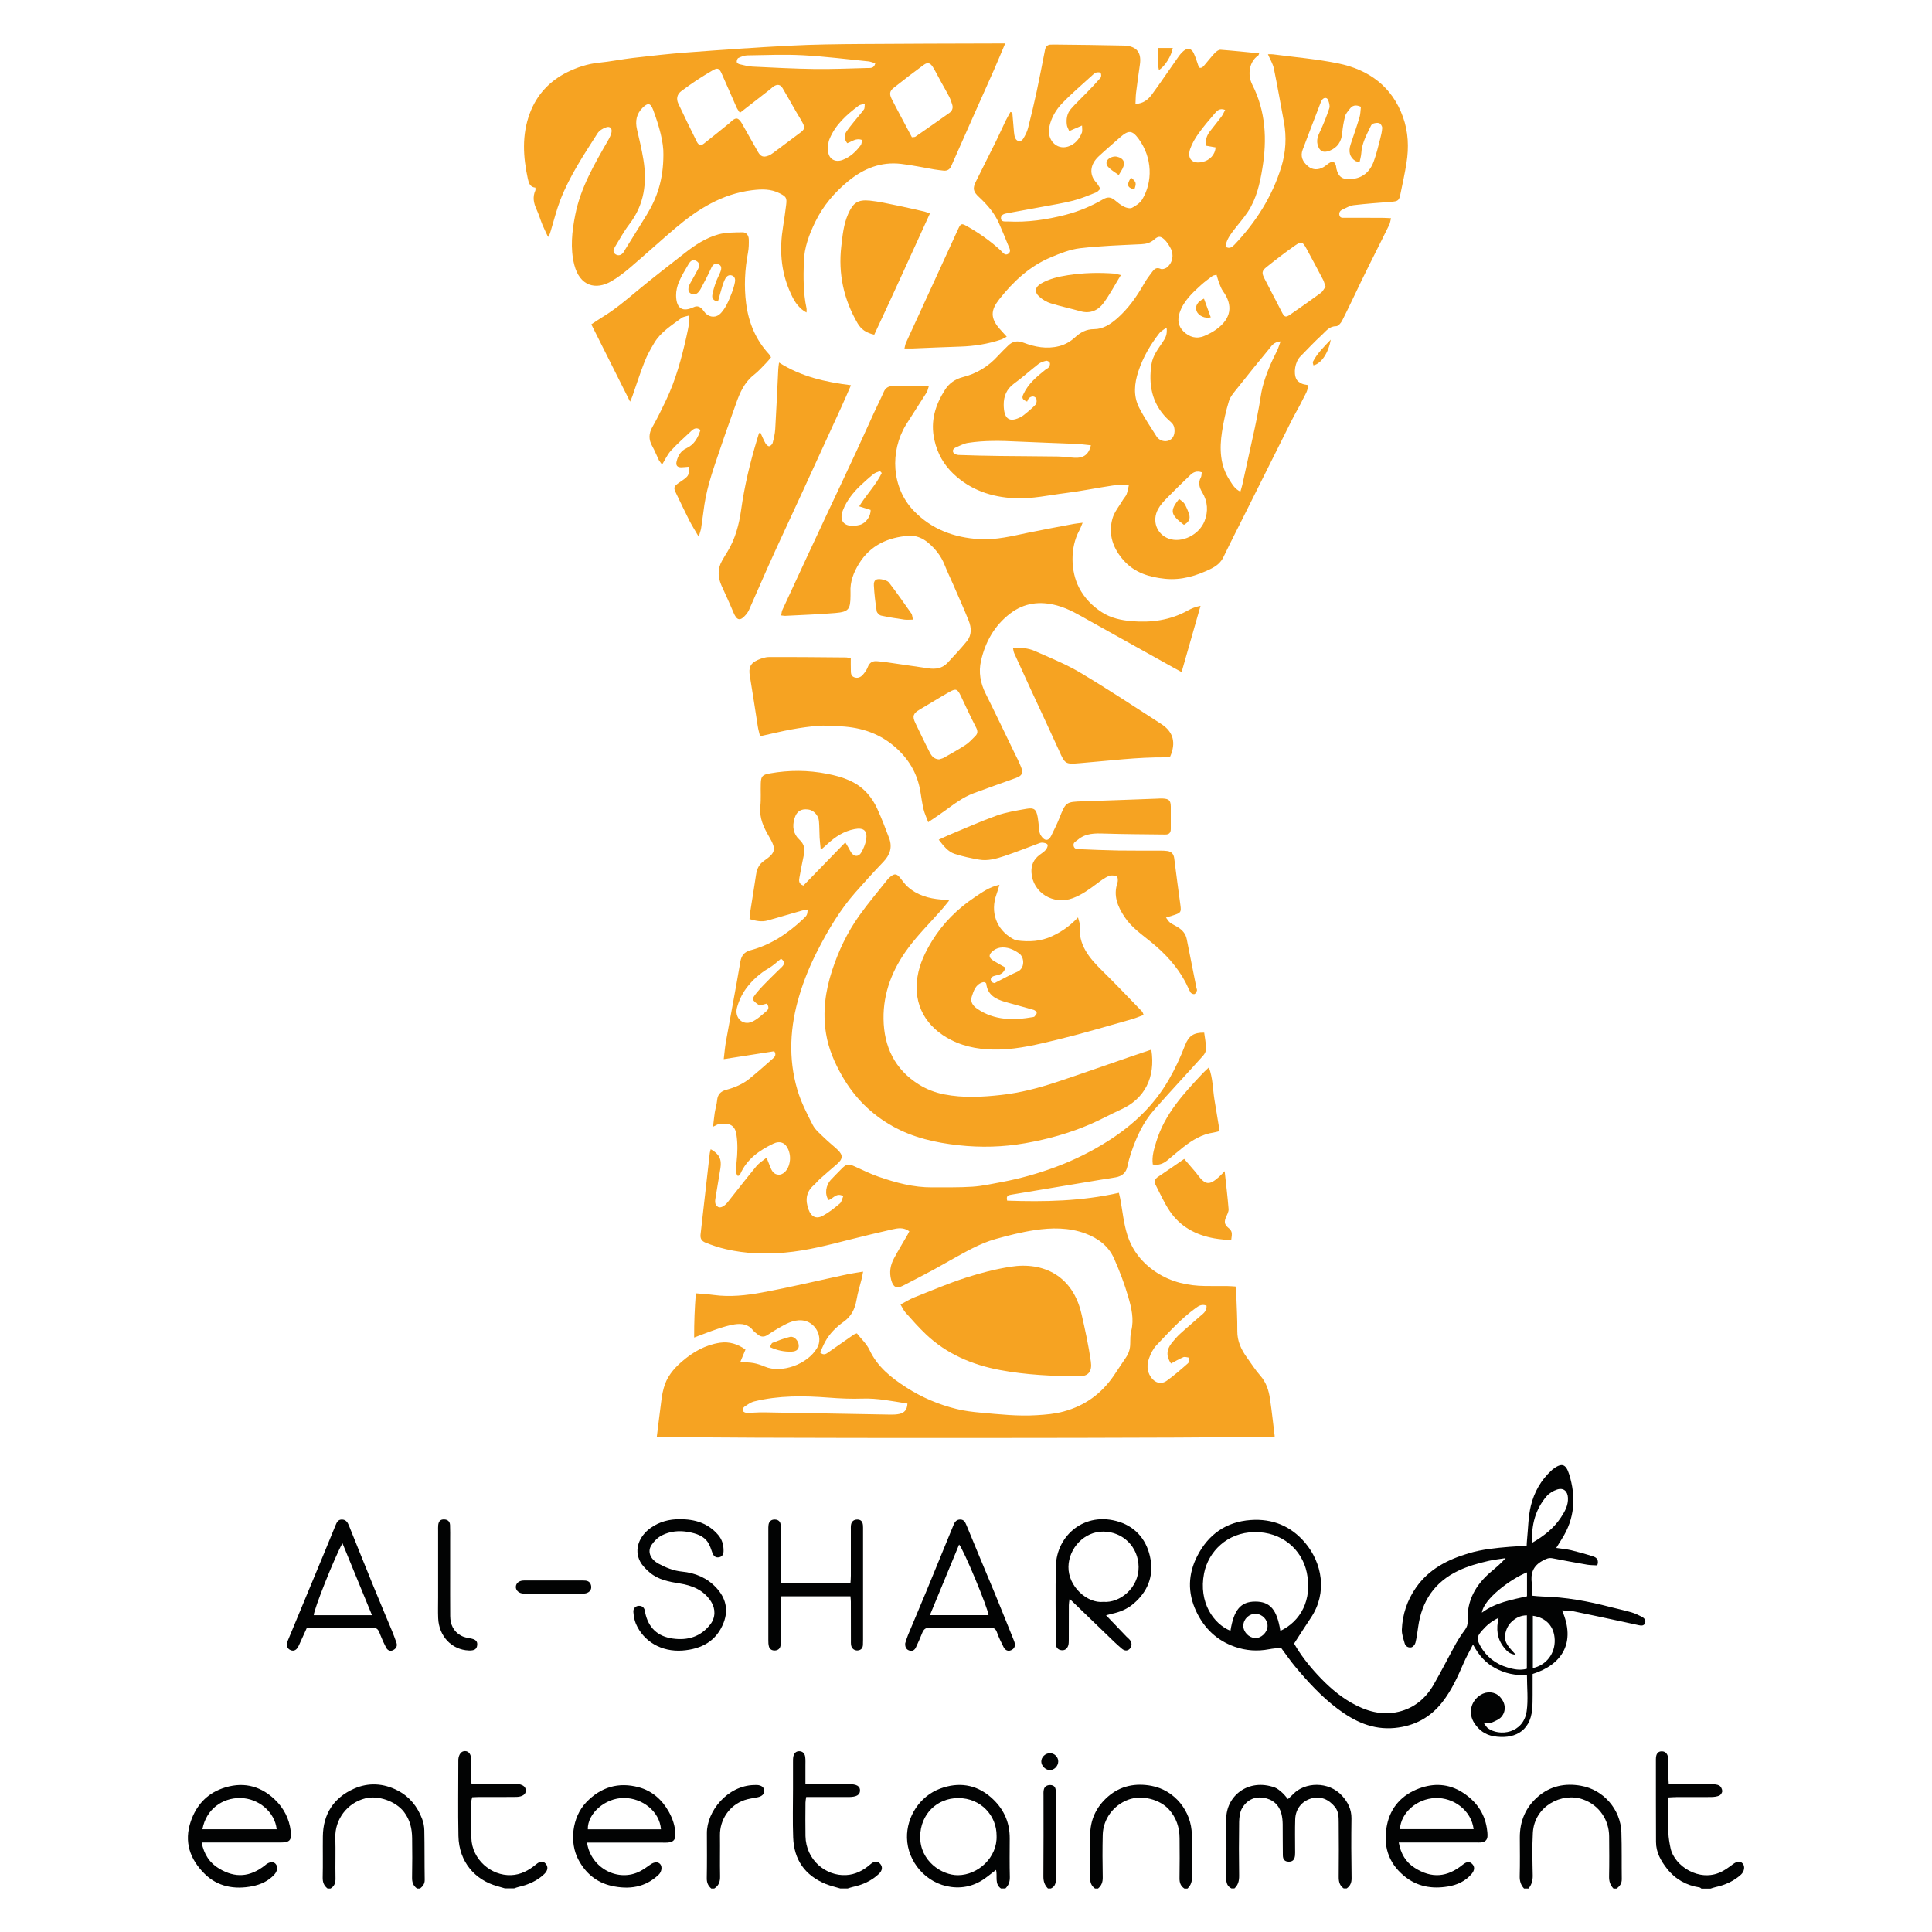 <?xml version="1.0" encoding="utf-8"?>
<!-- Generator: Adobe Illustrator 26.0.1, SVG Export Plug-In . SVG Version: 6.00 Build 0)  -->
<svg version="1.1" id="Layer_1" xmlns="http://www.w3.org/2000/svg" xmlns:xlink="http://www.w3.org/1999/xlink" x="0px" y="0px"
	 viewBox="0 0 350 350" style="enable-background:new 0 0 350 350;" xml:space="preserve">
<style type="text/css">
	.st0{fill:#F6A322;}
	.st1{fill:#020303;}
</style>
<g>
	<g>
		<path class="st0" d="M254.17,21.21c-1.97-5.52-6.17-8.58-11.71-9.72c-3.9-0.8-7.9-1.13-11.86-1.65c-0.3-0.04-0.61-0.01-0.9-0.01
			c0.4,0.93,0.89,1.71,1.07,2.56c0.66,3.21,1.22,6.44,1.82,9.66c0.51,2.77,0.35,5.54-0.47,8.2c-1.65,5.36-4.6,9.98-8.45,14.04
			c-0.42,0.44-0.9,0.87-1.65,0.41c0.11-1.05,0.65-1.88,1.23-2.67c0.9-1.22,1.94-2.35,2.78-3.61c1.59-2.39,2.21-5.16,2.66-7.92
			c0.86-5.21,0.63-10.33-1.83-15.17c-0.91-1.79-0.56-4.18,1.08-5.28c0.08-0.06,0.1-0.22,0.17-0.39c-2.39-0.23-4.69-0.48-7-0.65
			c-0.33-0.02-0.76,0.3-1.03,0.58c-0.65,0.69-1.23,1.45-1.85,2.17c-0.28,0.33-0.56,0.68-1.03,0.46c-0.31-0.88-0.56-1.74-0.93-2.55
			c-0.4-0.88-1.07-1.07-1.82-0.47c-0.51,0.4-0.89,0.97-1.27,1.51c-1.51,2.13-2.96,4.31-4.51,6.41c-0.67,0.91-1.55,1.65-2.97,1.7
			c0.04-0.72,0.03-1.38,0.11-2.02c0.21-1.7,0.44-3.4,0.69-5.09c0.29-1.95-0.33-3.4-2.98-3.46c-4.14-0.1-8.28-0.13-12.41-0.18
			c-0.24,0-0.48,0.01-0.71,0.01c-0.63-0.01-0.96,0.34-1.08,0.92c-0.5,2.51-0.97,5.03-1.51,7.54c-0.48,2.23-1,4.44-1.57,6.65
			c-0.17,0.68-0.51,1.34-0.88,1.94c-0.39,0.64-1.14,0.56-1.44-0.12c-0.15-0.34-0.19-0.73-0.23-1.11c-0.11-1.17-0.2-2.34-0.3-3.51
			c-0.11-0.04-0.23-0.07-0.34-0.11c-0.29,0.53-0.6,1.05-0.87,1.6c-0.6,1.24-1.15,2.5-1.76,3.73c-1.2,2.43-2.43,4.84-3.62,7.26
			c-0.64,1.3-0.5,1.85,0.59,2.86c1.47,1.37,2.78,2.87,3.59,4.73c0.57,1.3,1.12,2.62,1.65,3.94c0.2,0.51,0.63,1.14,0.04,1.56
			c-0.63,0.45-1.03-0.26-1.42-0.62c-1.86-1.71-3.92-3.15-6.12-4.39c-0.91-0.52-1.09-0.46-1.51,0.45c-1.16,2.5-2.29,5.01-3.44,7.51
			c-2.02,4.4-4.05,8.8-6.06,13.2c-0.13,0.28-0.16,0.59-0.27,1.02c0.57,0,0.99,0.01,1.41,0c2.9-0.11,5.8-0.26,8.7-0.34
			c2.53-0.08,5-0.47,7.41-1.28c0.29-0.1,0.55-0.27,1.01-0.51c-0.42-0.46-0.72-0.8-1.02-1.13c-2.12-2.26-1.85-3.73-0.31-5.69
			c2.53-3.2,5.49-5.97,9.32-7.57c1.7-0.71,3.48-1.43,5.28-1.64c3.68-0.43,7.39-0.55,11.09-0.73c0.9-0.04,1.66-0.24,2.34-0.84
			c0.73-0.64,1.13-0.68,1.84-0.03c0.47,0.43,0.83,1.02,1.14,1.59c0.65,1.18,0.38,2.65-0.66,3.48c-0.29,0.23-0.86,0.41-1.14,0.27
			c-0.71-0.33-1.12,0-1.47,0.46c-0.55,0.71-1.09,1.44-1.53,2.22c-1.35,2.37-2.9,4.58-4.97,6.37c-1.17,1.01-2.51,1.87-4.07,1.87
			c-1.48,0-2.5,0.6-3.52,1.53c-0.81,0.73-1.74,1.27-2.84,1.55c-2.23,0.57-4.37,0.16-6.42-0.62c-1.15-0.44-2.02-0.27-2.84,0.55
			c-0.61,0.61-1.23,1.19-1.81,1.83c-1.74,1.92-3.86,3.22-6.37,3.85c-1.37,0.35-2.47,1.12-3.19,2.24c-1.79,2.79-2.73,5.74-1.95,9.18
			c0.55,2.45,1.71,4.45,3.44,6.1c3.1,2.94,6.91,4.23,11.14,4.42c3.12,0.14,6.15-0.56,9.21-0.94c2.87-0.36,5.71-0.95,8.57-1.37
			c0.86-0.13,1.76-0.02,2.86-0.02c-0.17,0.68-0.24,1.18-0.42,1.64c-0.14,0.35-0.44,0.62-0.63,0.95c-0.67,1.14-1.59,2.22-1.93,3.46
			c-0.8,2.89,0.15,5.46,2.12,7.63c1.96,2.16,4.58,2.95,7.39,3.24c2.99,0.31,5.74-0.53,8.38-1.83c0.94-0.47,1.74-1.09,2.23-2.11
			c1.34-2.78,2.75-5.53,4.13-8.29c2.74-5.47,5.47-10.95,8.21-16.42c0.66-1.31,1.42-2.57,2.06-3.89c0.38-0.78,0.93-1.54,0.92-2.54
			c-0.45-0.1-0.85-0.12-1.17-0.29c-0.35-0.18-0.75-0.43-0.92-0.75c-0.61-1.15-0.23-3.21,0.68-4.13c1.3-1.32,2.56-2.68,3.92-3.92
			c0.73-0.67,1.34-1.59,2.58-1.58c0.37,0,0.87-0.57,1.08-0.99c1.2-2.37,2.33-4.79,3.48-7.18c0.52-1.07,1.04-2.13,1.57-3.19
			c1.17-2.33,2.34-4.66,3.49-7c0.16-0.32,0.19-0.71,0.33-1.21c-0.62-0.03-1.13-0.07-1.63-0.07c-2.24-0.01-4.47,0-6.71-0.01
			c-0.42,0-0.91,0.09-1.02-0.5c-0.1-0.5,0.18-0.82,0.61-1.01c0.64-0.28,1.28-0.69,1.96-0.77c2.26-0.27,4.54-0.43,6.81-0.61
			c1.26-0.1,1.45-0.22,1.69-1.46c0.38-1.86,0.8-3.72,1.09-5.6C255.25,26.7,255.13,23.89,254.17,21.21z M190.09,23.01
			c0.34-1.68,1.21-3.14,2.35-4.32c1.77-1.83,3.72-3.48,5.6-5.2c0.17-0.16,0.38-0.32,0.6-0.36c0.25-0.05,0.71-0.04,0.76,0.08
			c0.11,0.24,0.14,0.69-0.02,0.87c-0.8,0.93-1.65,1.82-2.51,2.7c-0.95,0.99-1.96,1.92-2.86,2.95c-0.72,0.82-0.89,1.88-0.73,2.95
			c0.05,0.34,0.26,0.66,0.42,1.06c0.8-0.34,1.47-0.63,2.32-1c0,0.57,0.1,0.96-0.02,1.27c-0.46,1.21-1.31,2.16-2.52,2.54
			C191.39,27.21,189.62,25.32,190.09,23.01z M206.92,36.13c-0.39,0.65-1.15,1.15-1.84,1.51c-0.36,0.18-1.02,0.02-1.44-0.19
			c-0.63-0.31-1.19-0.78-1.74-1.23c-0.67-0.54-1.28-0.58-2.06-0.12c-2.14,1.25-4.42,2.2-6.82,2.82c-3.42,0.88-6.9,1.39-10.44,1.2
			c-0.47-0.03-1.22,0.16-1.25-0.58c-0.02-0.68,0.65-0.83,1.23-0.93c2.06-0.37,4.11-0.74,6.16-1.13c1.91-0.36,3.84-0.66,5.72-1.14
			c1.42-0.36,2.78-0.95,4.15-1.49c0.28-0.11,0.48-0.42,0.75-0.66c-0.27-0.42-0.46-0.82-0.74-1.12c-1.31-1.41-1.18-3.26,0.47-4.78
			c1.25-1.16,2.55-2.26,3.82-3.39c1.51-1.34,2.2-1.36,3.37,0.23C208.8,28.59,208.84,32.97,206.92,36.13z M183.69,69.5
			c1.54-1.11,2.94-2.4,4.44-3.56c0.39-0.3,0.91-0.47,1.39-0.58c0.2-0.05,0.58,0.17,0.66,0.36c0.09,0.21-0.01,0.57-0.15,0.78
			c-0.15,0.22-0.45,0.32-0.67,0.5c-1.56,1.25-3.09,2.52-3.96,4.4c-0.27,0.58-0.33,0.98,0.68,1.35c0.07-0.13,0.14-0.45,0.34-0.63
			c0.39-0.36,0.96-0.42,1.26,0.01c0.18,0.26,0.14,0.92-0.07,1.16c-0.61,0.71-2.32,2.06-2.45,2.13c-2.38,1.34-3.31,0.42-3.33-2.1
			C181.82,71.8,182.35,70.47,183.69,69.5z M194.68,82.93c-0.99-0.05-1.99-0.21-2.98-0.23c-3.51-0.05-7.02-0.06-10.53-0.1
			c-2.52-0.03-5.03-0.09-7.54-0.18c-0.32-0.01-0.8-0.2-0.93-0.45c-0.24-0.46,0.14-0.8,0.57-0.97c0.69-0.28,1.38-0.66,2.1-0.77
			c2.97-0.46,5.96-0.39,8.95-0.24c3.51,0.17,7.02,0.27,10.53,0.42c0.89,0.04,1.78,0.16,2.78,0.26
			C197.23,82.34,196.31,83.01,194.68,82.93z M215.62,26.95c0.34-0.97,0.89-1.9,1.49-2.75c0.91-1.27,1.93-2.47,2.95-3.65
			c0.42-0.49,0.89-1.03,1.89-0.64c-0.23,0.42-0.39,0.83-0.64,1.17c-0.68,0.91-1.41,1.8-2.11,2.7c-0.58,0.74-0.86,1.57-0.74,2.61
			c0.6,0.1,1.18,0.21,1.75,0.31c-0.06,1.29-1.02,2.33-2.38,2.64C215.99,29.76,215,28.74,215.62,26.95z M206.23,67.26
			c0.84-2.55,2.18-4.83,3.82-6.93c0.26-0.34,0.69-0.54,1.29-0.99c0.17,1.28-0.25,1.95-0.7,2.62c-0.84,1.26-1.8,2.46-2.04,4.02
			c-0.55,3.65,0.04,7,2.73,9.75c0.33,0.34,0.71,0.63,1.03,0.98c0.5,0.55,0.56,1.7,0.17,2.41c-0.35,0.64-1.15,0.98-1.98,0.72
			c-0.37-0.11-0.79-0.39-0.99-0.71c-1.12-1.76-2.29-3.5-3.23-5.35C205.29,71.68,205.5,69.45,206.23,67.26z M218.22,94.39
			c-0.97,2.48-4.11,4.08-6.54,3.17c-2.14-0.81-3.03-3.21-1.89-5.32c0.4-0.74,0.99-1.38,1.58-1.99c1.39-1.42,2.82-2.81,4.26-4.19
			c0.53-0.51,1.14-0.82,2.08-0.5c-0.06,0.38-0.03,0.69-0.16,0.92c-0.54,0.97-0.27,1.86,0.24,2.7
			C218.81,90.86,218.9,92.66,218.22,94.39z M220.3,59.71c-0.65,0.46-1.38,0.84-2.12,1.15c-1.43,0.61-2.73,0.21-3.78-0.82
			c-0.95-0.93-1.14-2.09-0.69-3.41c0.72-2.12,2.28-3.55,3.85-4.98c0.66-0.6,1.39-1.13,2.11-1.67c0.14-0.1,0.35-0.1,0.72-0.2
			c0.18,0.57,0.28,1.02,0.45,1.45c0.21,0.52,0.4,1.07,0.72,1.52C223.41,55.3,223.09,57.72,220.3,59.71z M231.35,63.54
			c-1.08,2.12-2.03,4.29-2.63,6.6c-0.29,1.14-0.41,2.33-0.63,3.49c-0.24,1.3-0.49,2.61-0.77,3.9c-0.74,3.43-1.5,6.86-2.26,10.29
			c-0.09,0.39-0.22,0.77-0.35,1.24c-1.04-0.49-1.45-1.32-1.93-2.04c-1.78-2.71-1.87-5.74-1.4-8.8c0.29-1.87,0.69-3.74,1.25-5.55
			c0.28-0.9,1.01-1.69,1.62-2.46c1.85-2.34,3.73-4.67,5.64-6.97c0.45-0.54,0.82-1.28,2.1-1.39C231.7,62.62,231.57,63.1,231.35,63.54
			z M239.29,53.05c-1.83,1.35-3.69,2.65-5.56,3.94c-0.77,0.54-1.03,0.47-1.44-0.31c-1.07-2.06-2.14-4.12-3.2-6.18
			c-0.53-1.03-0.52-1.42,0.33-2.1c1.7-1.36,3.42-2.69,5.2-3.93c1.15-0.8,1.38-0.67,2.07,0.59c1.02,1.87,2.02,3.75,3.01,5.64
			c0.17,0.33,0.25,0.71,0.44,1.24C239.88,52.27,239.66,52.77,239.29,53.05z M250.04,25.13c-0.36,1.38-0.68,2.77-1.17,4.1
			c-0.69,1.89-2.03,3.07-4.12,3.21c-1.6,0.11-2.29-0.4-2.66-1.93c-0.03-0.14-0.01-0.29-0.05-0.42c-0.21-0.82-0.61-0.98-1.33-0.5
			c-0.32,0.21-0.59,0.48-0.92,0.67c-0.98,0.58-2,0.53-2.79-0.11c-1.07-0.86-1.44-1.87-1.02-3c1.06-2.84,2.16-5.67,3.25-8.51
			c0.08-0.22,0.18-0.45,0.33-0.62c0.33-0.39,0.85-0.38,1.04,0.09c0.18,0.46,0.36,1.06,0.22,1.49c-0.47,1.43-1.04,2.84-1.68,4.21
			c-0.36,0.76-0.65,1.47-0.46,2.31c0.28,1.24,1.02,1.66,2.21,1.18c1.42-0.57,2.12-1.65,2.26-3.18c0.09-1.03,0.27-2.07,0.53-3.07
			c0.12-0.48,0.52-0.9,0.83-1.31c0.44-0.59,1.01-0.86,2.03-0.4c-0.08,0.64-0.07,1.3-0.25,1.91c-0.49,1.63-1.06,3.25-1.6,4.87
			c-0.45,1.32-0.18,2.36,0.82,3.02c0.18,0.12,0.43,0.12,0.8,0.21c0.11-0.58,0.27-1.08,0.3-1.58c0.09-1.71,0.87-3.18,1.59-4.67
			c0.12-0.25,0.26-0.59,0.48-0.68c0.37-0.14,0.84-0.23,1.19-0.11c0.26,0.09,0.54,0.56,0.53,0.86
			C250.36,23.83,250.21,24.49,250.04,25.13z"/>
		<path class="st0" d="M228.29,249.18c-0.88-0.99-1.59-2.13-2.37-3.21c-1.05-1.45-1.79-2.99-1.77-4.86
			c0.02-2.14-0.11-4.28-0.18-6.43c-0.02-0.51-0.08-1.02-0.14-1.62c-0.59-0.03-1.05-0.08-1.51-0.08c-1.33-0.01-2.67,0.01-4-0.01
			c-3.14-0.04-6.1-0.69-8.8-2.45c-2.58-1.68-4.4-3.96-5.3-6.82c-0.67-2.11-0.87-4.37-1.28-6.56c-0.06-0.31-0.14-0.61-0.24-1.05
			c-6.75,1.53-13.5,1.65-20.24,1.42c-0.22-0.87,0.17-0.99,0.71-1.08c5.44-0.9,10.87-1.81,16.3-2.72c0.89-0.15,1.79-0.27,2.67-0.43
			c1.13-0.21,1.87-0.82,2.11-2.01c0.17-0.83,0.4-1.66,0.67-2.46c0.95-2.81,2.17-5.5,4.15-7.74c2.92-3.32,5.94-6.54,8.89-9.83
			c0.29-0.32,0.54-0.83,0.53-1.25c-0.02-0.98-0.21-1.96-0.34-2.92c-1.87-0.03-2.8,0.56-3.46,2.27c-0.84,2.18-1.8,4.27-2.98,6.3
			c-2.64,4.56-6.32,8.06-10.68,10.87c-3.07,1.99-6.34,3.62-9.78,4.9c-3.17,1.18-6.41,2.09-9.74,2.72c-1.77,0.33-3.55,0.73-5.34,0.85
			c-2.42,0.16-4.85,0.1-7.28,0.12c-3.38,0.03-6.59-0.84-9.74-1.93c-1.48-0.51-2.88-1.22-4.31-1.86c-1.16-0.52-1.49-0.47-2.38,0.43
			c-0.63,0.64-1.27,1.28-1.89,1.94c-1,1.06-1.2,2.64-0.47,3.72c0.83-0.21,1.38-1.43,2.67-0.71c-0.21,0.47-0.29,1.06-0.63,1.34
			c-0.97,0.82-1.98,1.63-3.1,2.23c-1.2,0.64-2.1,0.14-2.56-1.13c-0.61-1.68-0.49-3.17,0.93-4.41c0.39-0.34,0.71-0.77,1.09-1.11
			c1.03-0.92,2.07-1.82,3.11-2.71c1.09-0.93,1.16-1.63,0.15-2.59c-0.79-0.75-1.66-1.42-2.44-2.19c-0.75-0.73-1.62-1.43-2.08-2.32
			c-1.06-2.06-2.14-4.17-2.79-6.38c-1.69-5.73-1.34-11.48,0.38-17.16c0.85-2.83,1.98-5.54,3.33-8.16c1.9-3.68,4-7.24,6.75-10.37
			c1.66-1.89,3.36-3.76,5.1-5.58c1.2-1.25,1.69-2.64,1.07-4.3c-0.68-1.82-1.38-3.64-2.19-5.41c-0.43-0.94-1.01-1.84-1.68-2.62
			c-1.94-2.24-4.61-3.1-7.39-3.64c-3.44-0.68-6.89-0.69-10.34-0.07c-1.33,0.24-1.62,0.47-1.66,1.82c-0.05,1.38,0.07,2.78-0.08,4.14
			c-0.23,2.09,0.61,3.83,1.59,5.51c1.28,2.2,1.26,2.87-0.87,4.33c-0.98,0.67-1.34,1.5-1.5,2.58c-0.33,2.26-0.71,4.51-1.06,6.76
			c-0.06,0.4-0.08,0.81-0.12,1.25c1.18,0.34,2.23,0.56,3.33,0.24c2.04-0.6,4.09-1.19,6.14-1.77c0.34-0.1,0.69-0.14,1.08-0.21
			c-0.11,1.05-0.11,1.05-0.9,1.79c-2.74,2.58-5.79,4.62-9.48,5.6c-1.08,0.29-1.63,0.92-1.83,2.08c-0.82,4.82-1.74,9.63-2.61,14.45
			c-0.18,1.01-0.26,2.04-0.4,3.19c3.19-0.5,6.21-0.97,9.16-1.43c0.45,0.73,0.02,1.07-0.31,1.37c-1.39,1.23-2.77,2.45-4.21,3.62
			c-1.24,1-2.69,1.6-4.22,2.01c-0.98,0.27-1.53,0.84-1.62,1.9c-0.07,0.75-0.31,1.48-0.43,2.23c-0.12,0.78-0.19,1.58-0.31,2.55
			c0.53-0.24,0.85-0.49,1.2-0.52c0.59-0.05,1.24-0.08,1.78,0.11c0.76,0.27,1.12,0.93,1.25,1.76c0.27,1.71,0.21,3.41,0.03,5.12
			c-0.09,0.81-0.34,1.68,0.2,2.43c0.13-0.02,0.19-0.01,0.22-0.04c0.1-0.1,0.21-0.2,0.27-0.32c1.2-2.69,3.42-4.25,5.96-5.47
			c1.22-0.59,2.24-0.18,2.75,1.11c0.38,0.97,0.39,1.95,0.04,2.93c-0.33,0.93-1.08,1.61-1.81,1.58c-0.92-0.04-1.26-0.73-1.55-1.46
			c-0.19-0.48-0.38-0.95-0.64-1.63c-0.68,0.56-1.34,0.95-1.81,1.51c-1.78,2.15-3.49,4.36-5.22,6.54c-0.59,0.75-1.33,1.15-1.77,0.87
			c-0.7-0.44-0.52-1.16-0.42-1.81c0.28-1.74,0.58-3.47,0.86-5.2c0.26-1.63-0.23-2.59-1.76-3.44c-0.06,0.24-0.14,0.47-0.17,0.7
			c-0.56,4.92-1.11,9.83-1.67,14.75c-0.08,0.72,0.19,1.18,0.86,1.46c1.23,0.5,2.47,0.91,3.78,1.21c3.52,0.81,7.05,0.93,10.63,0.61
			c4.09-0.36,8.03-1.41,11.98-2.41c2.48-0.63,4.97-1.22,7.47-1.79c1-0.23,2.04-0.43,3.1,0.34c-0.15,0.3-0.23,0.47-0.32,0.63
			c-0.83,1.44-1.7,2.85-2.48,4.32c-0.64,1.21-0.86,2.49-0.48,3.87c0.36,1.32,0.96,1.64,2.17,1.02c1.81-0.93,3.61-1.87,5.41-2.83
			c1.05-0.56,2.06-1.17,3.1-1.74c2.67-1.46,5.28-3.05,8.23-3.87c2.33-0.65,4.69-1.25,7.08-1.61c3.07-0.46,6.17-0.5,9.16,0.6
			c2.32,0.86,4.22,2.27,5.23,4.56c0.99,2.25,1.88,4.57,2.56,6.93c0.58,1.99,1.08,4.05,0.54,6.19c-0.18,0.72-0.17,1.5-0.18,2.25
			c0,0.94-0.25,1.77-0.78,2.55c-0.75,1.09-1.47,2.21-2.21,3.3c-2.23,3.26-5.22,5.43-9.05,6.47c-1.63,0.45-3.26,0.58-4.92,0.68
			c-3.38,0.21-6.74-0.16-10.1-0.46c-1.47-0.13-2.94-0.31-4.37-0.66c-3.25-0.79-6.3-2.09-9.12-3.9c-2.75-1.77-5.24-3.73-6.69-6.82
			c-0.53-1.12-1.52-2.01-2.28-2.99c-0.29,0.11-0.43,0.14-0.55,0.22c-1.52,1.06-3.03,2.13-4.56,3.18c-0.41,0.28-0.84,0.69-1.55,0.07
			c0.29-0.62,0.57-1.31,0.92-1.96c0.81-1.48,1.99-2.64,3.35-3.61c1.37-0.97,2.04-2.3,2.32-3.93c0.23-1.35,0.65-2.67,0.98-4
			c0.07-0.3,0.12-0.61,0.22-1.15c-1.05,0.18-1.93,0.29-2.79,0.47c-5.15,1.1-10.29,2.34-15.47,3.3c-2.89,0.54-5.84,0.86-8.81,0.46
			c-1.02-0.14-2.06-0.19-3.23-0.3c-0.22,2.7-0.32,5.26-0.31,8.01c1.54-0.57,2.85-1.1,4.2-1.55c1.03-0.34,2.08-0.68,3.16-0.84
			c1.25-0.18,2.47-0.03,3.33,1.11c0.2,0.26,0.5,0.44,0.75,0.66c0.56,0.51,1.16,0.6,1.82,0.18c0.64-0.41,1.27-0.84,1.93-1.21
			c1.36-0.76,2.7-1.61,4.38-1.46c2.37,0.21,3.88,2.98,2.71,4.99c-1.75,3.01-6.47,4.66-9.47,3.39c-0.65-0.28-1.34-0.51-2.03-0.64
			c-0.72-0.14-1.46-0.12-2.42-0.19c0.33-0.79,0.6-1.46,0.94-2.26c-1.38-0.99-2.92-1.49-4.63-1.24c-2.66,0.4-4.91,1.69-6.92,3.44
			c-1.5,1.3-2.73,2.79-3.25,4.75c-0.16,0.59-0.3,1.2-0.38,1.81c-0.31,2.34-0.59,4.69-0.88,7.01c1.57,0.36,110.83,0.31,111.94-0.02
			c-0.28-2.25-0.51-4.51-0.85-6.77C229.86,251.89,229.39,250.42,228.29,249.18z M145.54,160.43c-0.9-0.33-0.81-0.92-0.71-1.48
			c0.24-1.35,0.5-2.7,0.79-4.05c0.24-1.1,0.1-1.96-0.82-2.81c-1.09-1-1.31-2.39-0.87-3.82c0.4-1.31,1.15-1.77,2.45-1.63
			c0.98,0.11,1.89,1.03,1.98,2.1c0.09,0.99,0.07,1.99,0.12,2.99c0.04,0.65,0.12,1.3,0.21,2.24c0.54-0.47,0.88-0.76,1.21-1.07
			c1.41-1.31,2.98-2.33,4.91-2.7c1.68-0.32,2.39,0.31,2.09,1.98c-0.14,0.77-0.46,1.54-0.85,2.23c-0.5,0.88-1.35,0.84-1.88-0.01
			c-0.18-0.28-0.32-0.58-0.48-0.87c-0.16-0.28-0.33-0.56-0.55-0.92C150.49,155.33,148,157.9,145.54,160.43z M141.68,175.13
			c-0.7,0.7-1.44,1.37-2.13,2.08c-0.82,0.84-1.67,1.66-2.41,2.56c-1.04,1.27-0.99,1.36,0.45,2.39c0.43-0.11,0.87-0.23,1.29-0.34
			c0.46,0.5,0.39,1,0.01,1.32c-0.86,0.72-1.71,1.56-2.72,1.99c-1.65,0.69-3.16-0.78-2.65-2.61c0.33-1.21,0.9-2.43,1.64-3.44
			c1.09-1.48,2.47-2.73,4.1-3.68c0.8-0.46,1.48-1.13,2.23-1.72C142.17,174.16,142.17,174.63,141.68,175.13z M162.95,256.14
			c-0.5,0.11-1.04,0.14-1.56,0.13c-7.66-0.13-15.32-0.28-22.98-0.41c-1.04-0.02-2.09,0.09-3.14,0.09c-0.23,0-0.6-0.16-0.67-0.34
			c-0.08-0.2,0.04-0.62,0.21-0.73c0.57-0.39,1.17-0.84,1.83-1c4.44-1.09,8.94-1.04,13.47-0.69c2.03,0.16,4.08,0.25,6.11,0.18
			c2.74-0.1,5.37,0.46,8.17,0.9C164.34,255.41,163.82,255.95,162.95,256.14z M217.21,238.62c-1.12,1.02-2.3,1.98-3.42,3.01
			c-0.56,0.51-1.06,1.09-1.53,1.68c-0.96,1.21-1.01,2.41-0.12,3.71c0.73-0.39,1.46-0.83,2.23-1.15c0.29-0.12,0.69,0.04,1.04,0.08
			c-0.05,0.35,0.02,0.83-0.18,1.01c-1.24,1.1-2.5,2.19-3.84,3.16c-1.05,0.76-2.19,0.41-2.92-0.68c-0.73-1.09-0.71-2.27-0.29-3.42
			c0.3-0.82,0.72-1.68,1.32-2.31c2.26-2.37,4.45-4.81,7.12-6.75c0.55-0.4,1.1-0.75,1.95-0.43
			C218.66,237.64,217.82,238.06,217.21,238.62z"/>
		<path class="st0" d="M110.79,50.93c1.18-0.69,2.28-1.54,3.32-2.42c2.78-2.37,5.48-4.84,8.27-7.21c4.04-3.42,8.43-6.17,13.85-6.84
			c1.72-0.21,3.38-0.27,5,0.55c1.15,0.59,1.36,0.8,1.19,2.09c-0.17,1.32-0.34,2.64-0.56,3.96c-0.65,3.98-0.44,7.87,1.18,11.62
			c0.66,1.51,1.36,3.01,3.07,3.93c0-0.37,0.04-0.59-0.01-0.8c-0.59-2.77-0.56-5.58-0.48-8.39c0.08-2.58,0.96-4.93,2.06-7.2
			c1.43-2.94,3.52-5.4,6.05-7.46c2.76-2.25,5.88-3.49,9.47-3.08c2.03,0.23,4.03,0.67,6.04,1.01c0.56,0.09,1.13,0.16,1.69,0.22
			c0.64,0.07,1.12-0.2,1.38-0.79c1.33-2.99,2.65-5.99,3.98-8.99c1.25-2.82,2.53-5.64,3.77-8.46c0.66-1.51,1.29-3.03,2.04-4.8
			c-0.64,0-0.96,0-1.29,0c-8.28,0.03-16.56,0.03-24.84,0.1c-4.28,0.03-8.56,0.08-12.84,0.3c-6.27,0.32-12.53,0.77-18.79,1.24
			c-3.22,0.24-6.44,0.61-9.65,0.98c-2.08,0.24-4.13,0.67-6.21,0.87c-2.02,0.2-3.94,0.84-5.7,1.71c-3.2,1.58-5.56,4.09-6.82,7.51
			c-1.44,3.9-1.2,7.83-0.34,11.8c0.18,0.84,0.42,1.51,1.37,1.61c0,0.25,0.04,0.4-0.01,0.52c-0.53,1.19-0.3,2.3,0.22,3.43
			c0.42,0.9,0.69,1.87,1.07,2.79c0.31,0.75,0.68,1.47,1.02,2.2c0.32-0.44,0.39-0.81,0.5-1.16c0.56-1.86,1.03-3.76,1.73-5.57
			c1.67-4.32,4.25-8.16,6.72-12.04c0.32-0.51,0.98-0.91,1.57-1.1c0.71-0.24,1.12,0.2,0.96,0.94c-0.11,0.5-0.36,0.98-0.61,1.42
			c-2.46,4.29-4.97,8.54-5.95,13.5c-0.6,3.03-0.93,6.07-0.17,9.06C105.03,51.84,107.93,52.61,110.79,50.93z M156.52,19.81
			c-0.56,0.76-1.2,1.47-1.79,2.21c-0.47,0.59-0.96,1.18-1.38,1.8c-0.48,0.71-0.41,1.4,0.14,2.12c0.88-0.31,1.62-1.01,2.68-0.58
			c-0.08,0.33-0.06,0.7-0.23,0.93c-0.86,1.16-1.89,2.14-3.27,2.67c-1.38,0.53-2.54-0.14-2.66-1.6c-0.06-0.73,0-1.55,0.28-2.21
			c1.07-2.59,3.1-4.38,5.28-6.02c0.24-0.18,0.6-0.19,1.1-0.34C156.61,19.24,156.67,19.6,156.52,19.81z M161.9,15.91
			c1.78-1.42,3.59-2.8,5.43-4.15c0.7-0.52,1.18-0.39,1.66,0.37c0.55,0.89,1.01,1.83,1.51,2.74c0.48,0.87,0.99,1.73,1.44,2.61
			c0.24,0.46,0.41,0.96,0.56,1.46c0.2,0.61,0,1.15-0.51,1.51c-2.05,1.46-4.11,2.89-6.17,4.32c-0.1,0.07-0.27,0.04-0.62,0.09
			c-0.96-1.8-1.89-3.55-2.82-5.31c-0.29-0.54-0.57-1.09-0.85-1.64C161.1,17.04,161.15,16.5,161.9,15.91z M133.75,10.51
			c0.5-0.23,1.07-0.47,1.61-0.48c3.38-0.05,6.76-0.2,10.13-0.02c3.94,0.21,7.86,0.71,11.78,1.1c0.43,0.04,0.85,0.23,1.3,0.35
			c-0.24,0.98-0.9,0.84-1.42,0.86c-3.18,0.08-6.37,0.22-9.55,0.18c-3.76-0.05-7.51-0.25-11.26-0.43c-0.8-0.04-1.59-0.26-2.38-0.44
			c-0.2-0.04-0.49-0.26-0.49-0.41C133.45,10.99,133.57,10.6,133.75,10.51z M123.43,16.5c0.95-0.71,1.91-1.39,2.9-2.05
			c0.87-0.58,1.77-1.1,2.66-1.64c0.96-0.58,1.28-0.51,1.74,0.5c0.92,2.03,1.78,4.08,2.69,6.12c0.13,0.3,0.34,0.56,0.62,1.01
			c1.9-1.48,3.66-2.84,5.41-4.21c0.26-0.2,0.49-0.46,0.78-0.63c0.65-0.39,1.17-0.27,1.55,0.38c0.82,1.39,1.61,2.8,2.41,4.2
			c0.4,0.7,0.85,1.37,1.22,2.09c0.45,0.87,0.34,1.18-0.45,1.77c-1.64,1.22-3.26,2.45-4.9,3.66c-0.26,0.2-0.55,0.38-0.86,0.5
			c-0.91,0.35-1.4,0.17-1.89-0.69c-0.92-1.6-1.82-3.22-2.73-4.83c-0.14-0.25-0.27-0.51-0.45-0.73c-0.48-0.6-0.8-0.63-1.44-0.15
			c-0.19,0.14-0.34,0.33-0.52,0.48c-1.55,1.25-3.09,2.51-4.65,3.73c-0.52,0.41-0.95,0.32-1.27-0.31c-1.14-2.29-2.27-4.6-3.36-6.92
			C122.49,17.94,122.62,17.1,123.43,16.5z M111.42,44.7c0.84-1.37,1.61-2.81,2.59-4.08c2.71-3.54,3.24-7.51,2.54-11.75
			c-0.3-1.82-0.73-3.63-1.15-5.42c-0.35-1.51-0.11-2.82,1.01-3.93c0.96-0.95,1.43-0.89,1.92,0.4c1.08,2.9,1.91,5.87,1.85,8.13
			c-0.01,4.5-1.14,7.77-3,10.82c-1.31,2.14-2.65,4.27-3.97,6.4c-0.1,0.16-0.18,0.34-0.3,0.49c-0.37,0.48-0.88,0.63-1.38,0.32
			C110.93,45.72,111.14,45.17,111.42,44.7z"/>
		<path class="st0" d="M167.88,71.08c0.18-0.29,0.22-0.65,0.39-1.14c-2.33,0-4.46-0.01-6.6,0.01c-0.71,0.01-1.25,0.31-1.56,1.03
			c-0.57,1.3-1.22,2.57-1.81,3.86c-1.07,2.33-2.11,4.68-3.19,7c-1.74,3.75-3.51,7.48-5.27,11.23c-1.19,2.54-2.38,5.08-3.56,7.62
			c-1.52,3.27-3.04,6.54-4.55,9.82c-0.13,0.27-0.13,0.6-0.21,0.98c0.34,0.03,0.58,0.09,0.81,0.07c2.99-0.16,5.99-0.26,8.98-0.51
			c2.45-0.21,2.75-0.65,2.77-3.15c0-0.19,0.01-0.38,0-0.57c-0.12-1.94,0.58-3.67,1.56-5.26c2.05-3.3,5.23-4.73,8.97-5.01
			c1.3-0.1,2.55,0.42,3.55,1.27c1.27,1.08,2.31,2.36,2.94,3.95c0.49,1.24,1.07,2.43,1.6,3.65c0.94,2.18,1.93,4.34,2.8,6.54
			c0.49,1.24,0.56,2.57-0.33,3.67c-1.1,1.36-2.31,2.63-3.49,3.91c-0.96,1.04-2.19,1.23-3.54,1.02c-2.58-0.39-5.17-0.76-7.75-1.13
			c-0.47-0.07-0.95-0.1-1.42-0.15c-0.87-0.1-1.45,0.21-1.77,1.08c-0.18,0.48-0.5,0.91-0.83,1.31c-0.42,0.51-0.99,0.77-1.66,0.5
			c-0.6-0.25-0.56-0.83-0.57-1.35c-0.02-0.7-0.01-1.39-0.01-2.1c-0.36-0.06-0.59-0.12-0.82-0.13c-4.66-0.04-9.33-0.09-13.99-0.07
			c-0.69,0-1.41,0.25-2.05,0.53c-1.36,0.6-1.68,1.42-1.43,2.88c0.51,3.05,0.96,6.1,1.44,9.15c0.09,0.59,0.26,1.16,0.41,1.79
			c2.02-0.44,3.86-0.9,5.72-1.24c1.63-0.3,3.28-0.53,4.93-0.66c1.08-0.09,2.18,0.06,3.28,0.08c3.81,0.08,7.31,1.07,10.29,3.56
			c2.61,2.19,4.28,4.91,4.83,8.3c0.17,1.08,0.33,2.17,0.58,3.23c0.16,0.67,0.47,1.31,0.83,2.3c1.16-0.79,2.06-1.38,2.93-2.01
			c1.69-1.23,3.35-2.51,5.34-3.25c2.53-0.94,5.08-1.83,7.62-2.75c1.1-0.4,1.36-0.87,0.95-1.94c-0.36-0.93-0.82-1.82-1.26-2.71
			c-1.72-3.55-3.42-7.12-5.18-10.65c-0.95-1.91-1.3-3.87-0.83-5.94c0.79-3.44,2.43-6.37,5.27-8.55c2.58-1.97,5.44-2.3,8.51-1.46
			c2.14,0.58,4,1.73,5.9,2.79c1.95,1.09,3.89,2.18,5.84,3.26c3.15,1.76,6.3,3.52,9.46,5.27c0.4,0.22,0.79,0.43,1.36,0.74
			c1.18-4.12,2.3-8.06,3.43-12c-0.96,0.18-1.68,0.5-2.37,0.88c-3.16,1.74-6.57,2.19-10.09,1.9c-1.89-0.16-3.77-0.55-5.42-1.62
			c-1.74-1.13-3.14-2.55-4.12-4.43c-1.56-2.99-1.62-7.3-0.01-10.29c0.22-0.4,0.37-0.84,0.65-1.49c-0.7,0.09-1.15,0.13-1.6,0.21
			c-2.75,0.52-5.5,1.02-8.24,1.59c-2.93,0.61-5.86,1.35-8.88,1.17c-4.55-0.28-8.61-1.75-11.87-5.13
			c-4.04-4.19-4.36-10.75-1.41-15.59C165.35,75,166.64,73.06,167.88,71.08z M157.72,92.38c0.04,1.16-0.86,2.39-1.91,2.69
			c-0.32,0.09-0.65,0.14-0.98,0.17c-1.97,0.18-2.86-0.96-2.12-2.82c0.69-1.74,1.83-3.19,3.18-4.47c0.76-0.71,1.53-1.41,2.34-2.06
			c0.33-0.27,0.78-0.38,1.18-0.56c0.11,0.12,0.22,0.24,0.33,0.36c-1.04,2.17-2.79,3.9-4.09,6.04
			C156.43,91.98,157.09,92.19,157.72,92.38z M176.69,133.34c-0.57,0.56-1.11,1.18-1.77,1.61c-1.26,0.83-2.6,1.56-3.91,2.31
			c-0.28,0.16-0.62,0.22-0.89,0.31c-0.88-0.04-1.33-0.58-1.67-1.23c-0.5-0.97-0.98-1.95-1.46-2.94c-0.39-0.81-0.77-1.62-1.17-2.43
			c-0.58-1.2-0.39-1.74,0.78-2.42c1.8-1.05,3.56-2.16,5.37-3.19c1.21-0.68,1.49-0.54,2.07,0.67c0.91,1.93,1.81,3.87,2.79,5.77
			C177.15,132.42,177.15,132.89,176.69,133.34z"/>
		<path class="st0" d="M170.53,162.96c-2.28-0.18-4.4-0.78-6.13-2.35c-0.52-0.47-0.92-1.08-1.37-1.63c-0.59-0.7-0.97-0.75-1.68-0.19
			c-0.22,0.17-0.44,0.37-0.61,0.6c-1.71,2.16-3.5,4.26-5.09,6.5c-2.16,3.03-3.75,6.38-4.91,9.93c-1.22,3.72-1.73,7.49-1.1,11.39
			c0.45,2.81,1.56,5.36,2.97,7.8c2.22,3.84,5.22,6.84,9.09,9.01c3.73,2.09,7.8,2.99,11.96,3.45c4.02,0.44,8.04,0.34,12.07-0.37
			c4.1-0.72,8.05-1.82,11.85-3.47c1.87-0.81,3.66-1.81,5.52-2.65c4.22-1.9,6.28-5.77,5.47-10.83c-1.4,0.48-2.7,0.91-3.99,1.35
			c-4.39,1.51-8.77,3.07-13.18,4.53c-3.24,1.07-6.55,1.94-9.96,2.32c-3.46,0.39-6.92,0.58-10.37-0.09c-1.66-0.32-3.2-0.92-4.61-1.8
			c-4.38-2.73-6.33-6.87-6.4-11.88c-0.07-4.78,1.66-9.07,4.47-12.84c1.83-2.47,4.04-4.65,6.08-6.97c0.45-0.51,0.87-1.06,1.33-1.62
			c-0.23-0.09-0.31-0.15-0.4-0.16C171.2,162.96,170.86,162.99,170.53,162.96z"/>
		<path class="st0" d="M119.94,84.17c0.55-0.89,0.96-1.82,1.61-2.53c1.15-1.26,2.44-2.39,3.68-3.56c0.48-0.45,1-0.72,1.67-0.18
			c-0.48,1.41-1.11,2.64-2.52,3.29c-1.04,0.48-1.56,1.35-1.81,2.42c-0.17,0.72,0.13,1.07,0.88,1.05c0.45-0.01,0.9-0.07,1.36-0.11
			c0,1.48-0.05,1.61-0.87,2.25c-0.34,0.26-0.71,0.48-1.05,0.73c-0.84,0.62-0.89,0.85-0.43,1.79c0.81,1.66,1.59,3.34,2.43,4.99
			c0.47,0.91,1.02,1.78,1.69,2.93c0.2-0.71,0.37-1.14,0.44-1.58c0.22-1.41,0.38-2.83,0.59-4.24c0.55-3.64,1.84-7.07,3-10.53
			c0.87-2.61,1.83-5.19,2.73-7.78c0.69-1.99,1.52-3.86,3.26-5.22c0.82-0.64,1.51-1.44,2.25-2.19c0.29-0.29,0.54-0.63,0.83-0.97
			c-0.2-0.32-0.26-0.45-0.36-0.56c-2.41-2.6-3.7-5.72-4.15-9.19c-0.4-3.09-0.24-6.17,0.34-9.23c0.15-0.79,0.16-1.61,0.14-2.41
			c-0.02-0.68-0.43-1.27-1.13-1.26c-1.46,0.03-2.98,0-4.37,0.38c-2.3,0.63-4.3,1.97-6.17,3.44c-2.87,2.26-5.78,4.47-8.58,6.81
			c-2.01,1.68-4,3.36-6.24,4.72c-0.67,0.41-1.32,0.86-2.04,1.33c2.35,4.67,4.63,9.23,7.02,14c0.21-0.48,0.33-0.71,0.41-0.96
			c0.74-2.1,1.41-4.23,2.23-6.3c0.46-1.18,1.1-2.3,1.75-3.39c1.18-1.98,3.13-3.15,4.91-4.49c0.33-0.25,0.83-0.29,1.42-0.47
			c0,0.6,0.05,0.98-0.01,1.33c-0.14,0.84-0.31,1.68-0.5,2.51c-0.89,3.95-1.94,7.84-3.69,11.51c-0.78,1.63-1.56,3.26-2.46,4.83
			c-0.69,1.2-0.72,2.29-0.05,3.48c0.46,0.82,0.8,1.72,1.22,2.57C119.55,83.66,119.76,83.91,119.94,84.17z M122.48,53.52
			c-0.01-0.82,0.2-1.7,0.52-2.46c0.48-1.13,1.14-2.19,1.76-3.25c0.41-0.69,0.88-0.82,1.41-0.52c0.52,0.3,0.64,0.77,0.28,1.48
			c-0.43,0.84-0.92,1.66-1.38,2.49c-0.5,0.9-0.48,1.59,0.06,1.91c0.64,0.39,1.28,0.13,1.81-0.84c0.68-1.25,1.33-2.52,1.92-3.81
			c0.27-0.59,0.63-0.84,1.21-0.67c0.68,0.2,0.66,0.77,0.48,1.29c-0.24,0.67-0.61,1.29-0.85,1.96c-0.27,0.75-0.51,1.52-0.65,2.31
			c-0.12,0.63,0.19,1.09,1.02,1.21c0.27-0.96,0.52-1.92,0.81-2.86c0.14-0.45,0.31-0.9,0.53-1.31c0.25-0.44,0.66-0.73,1.19-0.54
			c0.55,0.2,0.63,0.72,0.54,1.19c-0.12,0.65-0.32,1.29-0.55,1.91c-0.28,0.75-0.59,1.5-0.96,2.21c-0.28,0.54-0.63,1.06-1.04,1.51
			c-0.78,0.85-1.95,0.84-2.77,0.03c-0.2-0.2-0.35-0.45-0.53-0.67c-0.44-0.52-0.96-0.77-1.63-0.44c-0.04,0.02-0.09,0.03-0.13,0.05
			C123.33,56.69,122.5,55.51,122.48,53.52z"/>
		<path class="st0" d="M181.06,160.29c-1.85,0.4-3.16,1.37-4.48,2.25c-3.11,2.08-5.73,4.68-7.71,7.88
			c-1.25,2.03-2.28,4.16-2.66,6.54c-0.81,5.1,1.58,9.16,6.11,11.45c2.71,1.37,5.67,1.79,8.71,1.72c3.59-0.09,7.06-0.95,10.5-1.78
			c4.51-1.09,8.97-2.43,13.44-3.69c0.72-0.2,1.41-0.5,2.21-0.79c-0.14-0.33-0.16-0.49-0.25-0.59c-2.41-2.49-4.79-5.01-7.26-7.43
			c-2.33-2.29-4.36-4.67-4.06-8.25c0.03-0.37-0.17-0.76-0.32-1.4c-1.48,1.57-2.97,2.59-4.66,3.38c-2.08,0.98-4.2,1.08-6.39,0.79
			c-0.27-0.04-0.54-0.17-0.79-0.31c-2.96-1.66-4.1-4.85-2.92-8.07C180.72,161.48,180.85,160.95,181.06,160.29z M187.26,182.95
			c0.23,0.07,0.52,0.32,0.55,0.52c0.02,0.21-0.23,0.45-0.39,0.67c-0.05,0.07-0.17,0.09-0.26,0.11c-3.54,0.62-6.99,0.64-10.11-1.49
			c-0.74-0.5-1.32-1.22-1.02-2.17c0.35-1.1,0.71-2.28,2.03-2.65c0.21-0.06,0.44,0.01,0.57,0.18c0.02,0.03,0.03,0.05,0.04,0.08
			c0.23,2.06,1.72,2.81,3.43,3.31C183.81,182,185.54,182.44,187.26,182.95z M181.17,171.68c1.28-0.19,2.43,0.31,3.45,1.04
			c1.01,0.72,1.07,2.74-0.32,3.32c-1.3,0.55-2.54,1.25-3.81,1.89c-0.13,0.06-0.27,0.19-0.38,0.16c-0.06-0.02-0.13-0.03-0.19-0.06
			c-0.4-0.14-0.57-0.63-0.3-0.96c0.03-0.04,0.06-0.07,0.1-0.09c0.3-0.21,0.71-0.26,1.07-0.35c0.64-0.16,1.12-0.5,1.36-1.34
			c-0.79-0.45-1.53-0.84-2.24-1.29c-0.75-0.47-0.85-0.99-0.2-1.59C180.09,172.05,180.65,171.75,181.17,171.68z"/>
		<path class="st0" d="M214.67,177.76c0.36,0.66,0.63,1.38,1.01,2.03c0.11,0.18,0.49,0.35,0.69,0.3c0.2-0.05,0.37-0.37,0.46-0.61
			c0.06-0.15-0.05-0.37-0.09-0.55c-0.58-2.93-1.18-5.86-1.75-8.79c-0.19-0.97-0.76-1.62-1.54-2.12c-0.48-0.31-1.01-0.54-1.47-0.87
			c-0.26-0.19-0.43-0.51-0.75-0.92c0.64-0.2,1.04-0.32,1.43-0.45c1.26-0.41,1.35-0.55,1.18-1.82c-0.38-2.83-0.77-5.65-1.12-8.48
			c-0.1-0.78-0.51-1.21-1.26-1.31c-0.42-0.06-0.85-0.07-1.28-0.07c-2.52-0.01-5.05,0.02-7.57-0.02c-2.33-0.04-4.66-0.14-6.99-0.24
			c-0.46-0.02-1.01,0.02-1.13-0.62c-0.11-0.6,0.4-0.78,0.76-1.08c1.43-1.22,3.11-1.19,4.86-1.13c3.66,0.12,7.32,0.12,10.98,0.17
			c0.72,0.01,1.02-0.33,1.01-1.05c-0.02-1.33,0.02-2.67,0-4c-0.02-1.12-0.31-1.41-1.44-1.47c-0.33-0.02-0.67,0-1,0.02
			c-4.47,0.16-8.94,0.34-13.41,0.48c-3.18,0.11-3.16,0.1-4.37,3.14c-0.42,1.06-0.95,2.07-1.44,3.1c-0.22,0.46-0.59,0.89-1.09,0.71
			c-0.37-0.14-0.7-0.58-0.9-0.96c-0.18-0.37-0.18-0.83-0.23-1.26c-0.08-0.61-0.12-1.23-0.23-1.84c-0.26-1.42-0.63-1.77-2.02-1.53
			c-1.82,0.32-3.67,0.61-5.39,1.22c-2.94,1.05-5.8,2.34-8.69,3.54c-0.56,0.23-1.1,0.51-1.83,0.84c0.91,1.17,1.69,2.18,2.89,2.57
			c1.44,0.47,2.93,0.78,4.42,1.04c1.59,0.28,3.13-0.17,4.61-0.66c1.98-0.66,3.92-1.44,5.88-2.16c0.31-0.11,0.64-0.28,0.95-0.26
			c0.34,0.02,0.83,0.13,0.96,0.36c0.11,0.2-0.11,0.7-0.32,0.95c-0.3,0.36-0.72,0.61-1.1,0.9c-1.08,0.8-1.57,1.86-1.49,3.2
			c0.21,3.65,3.97,5.97,7.49,4.65c1.63-0.61,3-1.61,4.37-2.64c0.68-0.51,1.38-1.04,2.15-1.38c0.41-0.18,1.04-0.1,1.46,0.09
			c0.18,0.08,0.23,0.8,0.11,1.15c-0.8,2.32,0.03,4.28,1.27,6.16c1.3,1.99,3.28,3.28,5.05,4.76
			C211.15,172.83,213.19,175.05,214.67,177.76z"/>
		<path class="st0" d="M181.13,248.19c4.72,0.89,9.53,1.11,14.33,1.14c1.74,0.01,2.41-0.9,2.16-2.66c-0.41-2.92-1.04-5.78-1.7-8.65
			c-1.55-6.81-6.8-9.49-12.83-8.54c-2.75,0.43-5.48,1.13-8.13,1.99c-3.15,1.02-6.21,2.32-9.3,3.55c-0.83,0.33-1.59,0.81-2.52,1.3
			c0.33,0.54,0.55,1.07,0.92,1.48c1.2,1.34,2.38,2.69,3.68,3.92C171.5,245.29,176.11,247.25,181.13,248.19z"/>
		<path class="st0" d="M140.58,99.47c1.64-3.58,3.31-7.15,4.96-10.73c2.28-4.96,4.56-9.92,6.83-14.89c0.59-1.28,1.14-2.58,1.79-4.06
			c-4.63-0.58-9.02-1.55-13.03-4.11c-0.07,0.58-0.13,0.9-0.14,1.22c-0.18,3.61-0.33,7.23-0.55,10.84c-0.05,0.84-0.25,1.69-0.47,2.51
			c-0.07,0.25-0.41,0.58-0.64,0.59c-0.22,0.01-0.54-0.3-0.67-0.55c-0.34-0.6-0.6-1.25-0.89-1.87c-0.09,0.01-0.18,0.03-0.27,0.04
			c-0.13,0.43-0.26,0.86-0.39,1.29c-1.25,4.14-2.25,8.33-2.85,12.62c-0.37,2.64-1.05,5.22-2.46,7.54c-0.35,0.57-0.7,1.13-1.02,1.71
			c-0.83,1.49-0.73,3.01-0.05,4.52c0.72,1.6,1.47,3.19,2.14,4.81c0.61,1.48,1.23,1.62,2.25,0.41c0.21-0.25,0.41-0.53,0.55-0.83
			c0.53-1.17,1.03-2.35,1.55-3.52C138.33,104.49,139.43,101.97,140.58,99.47z"/>
		<path class="st0" d="M195.66,138.25c5.21-0.42,10.4-1.11,15.64-1.05c0.23,0,0.46-0.07,0.67-0.1c1.11-2.52,0.63-4.5-1.61-5.95
			c-4.86-3.14-9.69-6.33-14.66-9.29c-2.6-1.55-5.45-2.68-8.22-3.92c-1.21-0.55-2.55-0.61-3.98-0.61c0.09,0.41,0.11,0.74,0.24,1.02
			c0.96,2.12,1.93,4.23,2.9,6.34c1.73,3.75,3.5,7.49,5.2,11.25C192.95,138.45,193,138.47,195.66,138.25z"/>
		<path class="st0" d="M167.49,38.33c-1.66-0.38-3.32-0.77-5-1.11c-1.63-0.33-3.26-0.71-4.91-0.88c-2.21-0.22-3.05,0.42-3.94,2.45
			c-0.82,1.87-1,3.86-1.23,5.83c-0.58,4.98,0.44,9.63,2.96,13.96c0.64,1.09,1.57,1.75,3.01,2.05c3.39-7.23,6.68-14.52,10.08-21.95
			C168.01,38.52,167.75,38.39,167.49,38.33z"/>
		<path class="st0" d="M222.57,219.03c-0.17-2.17-0.44-4.33-0.71-6.86c-0.52,0.53-0.77,0.81-1.04,1.05
			c-1.74,1.55-2.45,1.47-3.87-0.4c-0.09-0.11-0.16-0.24-0.25-0.35c-0.76-0.89-1.52-1.77-2.17-2.52c-1.65,1.14-3.16,2.19-4.69,3.21
			c-0.56,0.37-0.83,0.82-0.52,1.43c0.82,1.6,1.56,3.26,2.55,4.75c1.92,2.88,4.76,4.4,8.12,5c1.01,0.18,2.04,0.24,3.05,0.35
			c0.21-1.37,0.21-1.67-0.58-2.32c-0.71-0.59-0.66-1.16-0.35-1.88C222.31,220.02,222.61,219.51,222.57,219.03z"/>
		<path class="st0" d="M219,193.37c-0.43,0.41-0.75,0.69-1.04,0.99c-3.49,3.7-6.96,7.43-8.49,12.47c-0.41,1.35-0.83,2.68-0.63,4.12
			c1.11,0.21,1.95-0.17,2.71-0.8c0.95-0.79,1.88-1.6,2.85-2.36c1.62-1.26,3.35-2.32,5.45-2.62c0.32-0.05,0.63-0.15,1.1-0.26
			c-0.33-2.02-0.65-3.89-0.95-5.76C219.7,197.27,219.73,195.31,219,193.37z"/>
		<path class="st0" d="M195.71,56.38c1.8,0.51,3.24-0.15,4.25-1.54c1.11-1.52,1.99-3.2,3.09-5c-0.57-0.13-0.88-0.25-1.2-0.28
			c-2.8-0.21-5.61-0.14-8.38,0.29c-1.68,0.26-3.36,0.64-4.87,1.51c-1.11,0.64-1.26,1.55-0.31,2.4c0.59,0.52,1.32,0.96,2.06,1.19
			C192.13,55.5,193.94,55.88,195.71,56.38z"/>
		<path class="st0" d="M159.63,111.52c1.38,0.31,2.79,0.51,4.19,0.72c0.44,0.07,0.9,0.01,1.57,0.01c-0.14-0.57-0.13-0.89-0.28-1.1
			c-1.33-1.89-2.65-3.78-4.06-5.61c-0.27-0.35-0.89-0.52-1.38-0.6c-0.98-0.15-1.41,0.16-1.36,1.12c0.08,1.55,0.27,3.11,0.51,4.65
			C158.87,111.02,159.3,111.45,159.63,111.52z"/>
		<path class="st0" d="M144.7,243.68c-0.08-0.83-0.84-1.66-1.58-1.49c-1.09,0.25-2.14,0.68-3.19,1.08
			c-0.16,0.06-0.24,0.37-0.47,0.76c1.38,0.64,2.66,0.88,3.98,0.83C144.36,244.82,144.76,244.36,144.7,243.68z"/>
		<path class="st0" d="M209.95,12.69c1.12-0.71,2.26-2.57,2.51-4c-0.8,0-1.59,0-2.67,0C209.87,10.09,209.64,11.36,209.95,12.69z"/>
		<path class="st0" d="M237.94,66.18c1.39-0.27,2.72-2.22,3.14-4.65c-1.26,1.32-2.46,2.49-3.23,4
			C237.78,65.69,237.91,65.96,237.94,66.18z"/>
		<path class="st0" d="M202.33,28.38c-0.59-0.14-1.47,0.2-1.74,0.68c-0.36,0.64,0.03,1.1,0.47,1.48c0.46,0.4,0.98,0.72,1.61,1.17
			c0.3-0.5,0.51-0.82,0.68-1.15C203.93,29.43,203.57,28.67,202.33,28.38z"/>
		<path class="st0" d="M204.89,32.16c-0.84,1.36-0.71,1.77,0.6,2.19C205.9,33.13,205.87,33,204.89,32.16z"/>
		<path class="st0" d="M214.57,91.24c-0.21-0.35-0.64-0.57-0.97-0.85c-1.71,2.16-1.58,2.81,0.88,4.69c0.83-0.45,1.21-1.06,0.94-1.9
			C215.2,92.5,214.93,91.83,214.57,91.24z"/>
		<path class="st0" d="M216.79,56.39c0.32,0.8,1.52,1.38,2.55,1.1c-0.41-1.14-0.82-2.26-1.23-3.39
			C216.89,54.64,216.44,55.52,216.79,56.39z"/>
	</g>
	<g>
		<path class="st1" d="M244.83,329.42c0.02-1.64-0.67-2.97-1.68-4.08c-2.48-2.74-6.82-2.47-8.86-0.33
			c-0.28,0.29-0.58,0.55-0.97,0.91c-0.38-0.43-0.67-0.84-1.05-1.17c-0.41-0.36-0.85-0.75-1.34-0.93c-4.87-1.73-8.85,1.62-8.78,5.77
			c0.06,3.57,0.03,7.13,0,10.7c-0.01,0.81,0.18,1.43,0.93,1.81c0.18,0,0.37,0,0.55,0c0.69-0.62,0.86-1.39,0.85-2.32
			c-0.05-3.25-0.05-6.5,0-9.74c0.02-0.84,0.14-1.79,0.55-2.49c0.82-1.4,2.18-2.12,3.83-1.87c1.67,0.25,2.83,1.23,3.28,2.9
			c0.16,0.61,0.22,1.26,0.23,1.9c0.03,1.88-0.01,3.75,0.03,5.63c0.01,0.8,0.38,1.14,1.06,1.15c0.68,0.02,1.06-0.33,1.14-1.09
			c0.04-0.36,0.02-0.73,0.02-1.1c0-1.83-0.04-3.66,0.02-5.49c0.06-1.85,1.16-3.24,2.86-3.76c1.61-0.5,3.19,0.09,4.35,1.54
			c0.69,0.87,0.66,1.88,0.67,2.87c0.03,3.25,0.03,6.5,0,9.74c-0.01,0.88,0.14,1.61,0.9,2.13c0.18,0,0.37,0,0.55,0
			c0.65-0.45,0.89-1.04,0.88-1.85C244.79,336.65,244.78,333.03,244.83,329.42z"/>
		<path class="st1" d="M182.92,333.04c0.02-3.03-1.18-5.51-3.44-7.47c-2.71-2.35-5.86-2.75-9.11-1.56
			c-3.78,1.38-6.14,5.15-6.06,8.94c0.09,4.29,3.42,8.29,7.98,8.89c2.56,0.34,4.78-0.41,6.76-2.01c0.43-0.35,0.88-0.68,1.4-1.08
			c0.27,1.26-0.29,2.54,0.87,3.36c0.27,0,0.55,0,0.82,0c0.59-0.57,0.82-1.22,0.8-2.07C182.88,337.71,182.91,335.37,182.92,333.04z
			 M173.55,339.71c-2.94,0.02-6.89-2.57-6.85-6.98c0.03-4.06,3.02-6.99,6.91-6.99c4.08,0,6.96,3.19,6.93,6.82
			C180.7,336.46,177.22,339.68,173.55,339.71z"/>
		<path class="st1" d="M97.05,337.8c-1.29,1.06-2.72,1.83-4.45,1.9c-3.62,0.15-7.11-2.84-7.21-6.75c-0.06-2.2-0.02-4.39,0-6.59
			c0-0.25,0.1-0.51,0.16-0.77c0.39-0.02,0.71-0.04,1.03-0.04c2.19,0,4.39,0,6.58-0.01c0.41,0,0.83-0.01,1.21-0.13
			c0.49-0.16,0.91-0.47,0.88-1.08c-0.02-0.6-0.46-0.89-0.95-1.04c-0.34-0.11-0.72-0.08-1.09-0.08c-2.19-0.01-4.39,0-6.58-0.01
			c-0.39,0-0.78-0.06-1.26-0.1c0-1.53,0.02-2.94-0.01-4.36c-0.02-0.94-0.44-1.48-1.08-1.51c-0.68-0.04-1.17,0.56-1.25,1.52
			c-0.01,0.09,0,0.18,0,0.27c0,4.53-0.07,9.06,0.02,13.59c0.09,4.73,3.05,7.98,7.01,9.08c0.47,0.13,0.95,0.27,1.42,0.41
			c0.55,0,1.1,0,1.65,0c0.29-0.1,0.58-0.21,0.88-0.28c1.72-0.4,3.3-1.08,4.59-2.32c0.68-0.65,0.74-1.36,0.21-1.92
			C98.31,337.07,97.82,337.16,97.05,337.8z"/>
		<path class="st1" d="M315.72,337.62c-0.45-0.53-1.05-0.45-1.81,0.12c-0.69,0.52-1.4,1.04-2.17,1.4c-3.9,1.86-8.4-1.09-9.1-4.3
			c-0.2-0.93-0.37-1.89-0.4-2.83c-0.06-2.09-0.02-4.19-0.02-6.38c0.58-0.03,1.03-0.07,1.47-0.07c2.11-0.01,4.21,0.01,6.32-0.01
			c0.49-0.01,1.02-0.07,1.46-0.26c0.26-0.12,0.54-0.55,0.53-0.83c-0.01-0.34-0.24-0.81-0.53-0.98c-0.36-0.21-0.87-0.24-1.31-0.25
			c-2.15-0.02-4.3-0.01-6.45-0.01c-0.44,0-0.89-0.04-1.41-0.07c-0.03-0.54-0.06-0.99-0.07-1.43c-0.01-1.01,0.02-2.02-0.01-3.02
			c-0.03-0.9-0.47-1.42-1.15-1.43c-0.71-0.01-1.09,0.43-1.09,1.43c-0.01,4.99,0.01,9.99,0.02,14.98c0,1.89,0.88,3.43,1.99,4.85
			c1.5,1.91,3.5,3.03,5.91,3.4c0.12,0.02,0.22,0.14,0.33,0.21c0.55,0,1.1,0,1.65,0c0.3-0.09,0.59-0.21,0.9-0.27
			c1.73-0.38,3.3-1.07,4.62-2.27C316,339.04,316.15,338.13,315.72,337.62z"/>
		<path class="st1" d="M157.59,337.81c-1.24,1.07-2.65,1.79-4.31,1.88c-3.64,0.2-7.27-2.69-7.36-7.06c-0.04-2.02-0.01-4.03,0-6.05
			c0-0.31,0.07-0.61,0.13-1.03c0.51,0,0.96,0,1.41,0c2.11,0,4.21,0.01,6.32,0c1.37-0.01,1.99-0.37,2.02-1.14
			c0.03-0.83-0.59-1.2-2.08-1.2c-2.11-0.01-4.21,0-6.32,0c-0.44,0-0.89-0.04-1.49-0.07c0-1.13,0-2.17,0-3.22
			c0-0.55,0.03-1.11-0.04-1.65c-0.08-0.6-0.45-1.02-1.1-1.02c-0.59,0-0.92,0.4-1.04,0.92c-0.08,0.35-0.07,0.73-0.07,1.09
			c-0.01,1.6,0,3.21,0,4.81c0,2.93-0.08,5.87,0.03,8.8c0.14,4.06,2.15,6.9,5.92,8.44c0.84,0.34,1.73,0.53,2.6,0.8
			c0.46,0,0.92,0,1.37,0c0.3-0.09,0.59-0.2,0.9-0.27c1.78-0.38,3.39-1.1,4.72-2.35c0.7-0.66,0.74-1.36,0.18-1.92
			C158.86,337.07,158.34,337.16,157.59,337.81z"/>
		<path class="st1" d="M286.4,323.51c-2.88-0.51-5.56,0.03-7.81,1.99c-2.23,1.94-3.27,4.44-3.26,7.39c0.01,2.33,0.04,4.67-0.02,7
			c-0.02,0.88,0.2,1.6,0.78,2.23c0.27,0,0.55,0,0.82,0c0.57-0.7,0.78-1.47,0.76-2.39c-0.05-2.56-0.12-5.13,0.02-7.68
			c0.27-4.9,5.29-7.4,9.05-6.08c3.08,1.08,4.74,3.83,4.77,6.67c0.02,2.42,0.04,4.85-0.01,7.27c-0.02,0.88,0.19,1.6,0.8,2.22
			c0.18,0,0.37,0,0.55,0c0.59-0.42,0.96-0.92,0.95-1.7c-0.04-2.83,0.02-5.67-0.07-8.5C293.59,327.82,290.52,324.23,286.4,323.51z"/>
		<path class="st1" d="M76.45,329.46c-0.85-2.2-2.23-3.95-4.37-5.07c-2.61-1.36-5.35-1.5-7.94-0.35c-3.65,1.61-5.61,4.57-5.65,8.65
			c-0.03,2.47,0.03,4.94-0.03,7.42c-0.02,0.86,0.22,1.5,0.88,2.01c0.18,0,0.37,0,0.55,0c0.69-0.42,0.91-1.02,0.89-1.84
			c-0.05-2.47,0.04-4.94-0.03-7.4c-0.09-3.17,2.06-6.26,5.48-7.1c2.25-0.56,5.45,0.5,6.96,2.48c1.1,1.44,1.45,3.03,1.47,4.74
			c0.03,2.38,0.04,4.75-0.01,7.13c-0.02,0.86,0.21,1.5,0.9,1.99c0.18,0,0.37,0,0.55,0c0.51-0.41,0.86-0.85,0.84-1.6
			c-0.05-2.97-0.01-5.95-0.07-8.93C76.86,330.87,76.71,330.12,76.45,329.46z"/>
		<path class="st1" d="M215.91,332.37c-0.05-4.28-3.13-8.08-7.33-8.85c-2.89-0.53-5.59-0.01-7.83,1.93
			c-2.13,1.84-3.28,4.22-3.25,7.11c0.02,2.51,0.03,5.03-0.01,7.54c-0.02,0.85,0.17,1.52,0.88,2.02c0.18,0,0.37,0,0.55,0
			c0.65-0.53,0.87-1.2,0.85-2.04c-0.05-2.56-0.06-5.12,0-7.68c0.07-2.83,1.91-5.35,4.61-6.36c2.51-0.94,5.79-0.04,7.42,1.8
			c1.3,1.47,1.88,3.22,1.89,5.16c0.02,2.42,0.03,4.85-0.01,7.27c-0.01,0.8,0.21,1.43,0.89,1.86c0.18,0,0.37,0,0.55,0
			c0.65-0.59,0.84-1.32,0.83-2.2C215.88,337.4,215.94,334.88,215.91,332.37z"/>
		<path class="st1" d="M137.14,323.37c-0.18-0.01-0.36,0.01-0.55,0.01c-4.79,0.11-8.56,4.72-8.53,8.75c0.01,2.7,0.03,5.39-0.02,8.09
			c-0.02,0.8,0.22,1.4,0.81,1.9c0.18,0,0.37,0,0.55,0c0.82-0.51,1.07-1.24,1.05-2.2c-0.05-2.47,0.01-4.94-0.02-7.4
			c-0.05-2.88,1.73-5.49,4.44-6.41c0.77-0.26,1.59-0.36,2.39-0.52c0.82-0.17,1.25-0.62,1.19-1.25
			C138.38,323.76,137.93,323.42,137.14,323.37z"/>
		<path class="st1" d="M191.27,325.16c0-0.27-0.01-0.55-0.02-0.82c-0.03-0.6-0.35-0.93-0.94-0.96c-0.61-0.02-1.09,0.23-1.22,0.86
			c-0.08,0.35-0.05,0.73-0.05,1.1c0,4.86,0.02,9.71-0.02,14.57c-0.01,0.89,0.21,1.59,0.82,2.2c0.18,0,0.37,0,0.55,0
			c0.87-0.4,0.9-1.16,0.9-1.97C191.27,335.15,191.27,330.16,191.27,325.16z"/>
		<path class="st1" d="M297.43,292.89c-0.61-0.31-1.23-0.61-1.88-0.8c-1.27-0.37-2.57-0.64-3.85-0.97c-4.04-1.06-8.12-1.8-12.31-1.9
			c-0.58-0.01-1.16-0.09-1.86-0.15c0-0.8,0.08-1.5-0.02-2.16c-0.27-1.85,0.2-3.24,1.96-4.18c0.6-0.32,1.07-0.57,1.75-0.44
			c2.11,0.42,4.22,0.8,6.34,1.17c0.6,0.1,1.23,0.08,1.8,0.12c0.32-0.92-0.07-1.39-0.66-1.59c-1.34-0.44-2.7-0.82-4.06-1.15
			c-0.83-0.2-1.68-0.26-2.71-0.42c0.4-0.64,0.7-1.14,1.01-1.63c2.36-3.69,2.6-7.64,1.32-11.73c-0.6-1.9-1.35-2.1-2.97-0.89
			c-0.07,0.05-0.13,0.13-0.2,0.19c-1.92,1.75-3.16,3.96-3.76,6.42c-0.48,1.98-0.48,4.08-0.69,6.12c-0.04,0.35-0.05,0.7-0.07,1.13
			c-1.08,0.07-2.09,0.11-3.09,0.19c-2.51,0.21-5.01,0.45-7.43,1.18c-3.8,1.13-7.2,2.86-9.55,6.24c-1.58,2.28-2.43,4.82-2.54,7.57
			c-0.03,0.84,0.29,1.7,0.52,2.53c0.16,0.55,0.7,0.8,1.2,0.69c0.31-0.07,0.66-0.5,0.74-0.83c0.23-0.93,0.36-1.89,0.49-2.84
			c0.65-4.69,2.96-8.15,7.3-10.22c1.76-0.84,3.6-1.34,5.46-1.77c1.02-0.23,2.06-0.34,3.09-0.5c-0.86,0.98-1.77,1.73-2.67,2.49
			c-2.76,2.34-4.39,5.22-4.22,8.95c0.03,0.58-0.11,1.05-0.46,1.52c-0.6,0.8-1.16,1.65-1.65,2.52c-1.37,2.48-2.64,5.01-4.05,7.46
			c-1.43,2.47-3.49,4.21-6.32,4.89c-3.08,0.73-5.89-0.1-8.55-1.61c-2.36-1.34-4.37-3.15-6.2-5.13c-1.61-1.74-3.06-3.62-4.2-5.61
			c1.04-1.6,2.01-3.15,3.03-4.66c3.07-4.57,2.03-9.99-1.05-13.62c-2.55-3.01-5.89-4.39-9.86-4.1c-4.45,0.32-7.65,2.61-9.65,6.49
			c-1.68,3.26-1.81,6.65-0.2,10.06c1.46,3.09,3.73,5.26,6.96,6.4c2.03,0.72,4.1,0.86,6.22,0.46c0.71-0.14,1.44-0.18,2.18-0.27
			c0.87,1.16,1.66,2.34,2.57,3.42c2.31,2.77,4.75,5.42,7.65,7.61c3.08,2.31,6.35,3.88,10.38,3.5c3.58-0.35,6.43-1.88,8.63-4.69
			c1.67-2.14,2.78-4.59,3.85-7.07c0.46-1.07,1.05-2.09,1.7-3.36c1.03,1.95,2.31,3.37,4.04,4.29c1.75,0.94,3.66,1.38,5.73,1.2
			c0,2.32,0.25,4.49-0.05,6.59c-0.59,4.07-4.96,4.61-7.03,3.08c-0.24-0.18-0.39-0.48-0.69-0.86c0.66-0.08,1.1-0.04,1.46-0.19
			c0.61-0.27,1.3-0.54,1.7-1.03c0.91-1.08,0.72-2.56-0.29-3.61c-0.91-0.94-2.36-1.07-3.53-0.32c-1.8,1.16-2.27,3.37-1.06,5.16
			c0.83,1.23,1.94,2.04,3.43,2.3c3.45,0.6,6.63-0.63,7.01-4.89c0.08-0.86,0.07-1.74,0.08-2.61c0.01-1.27,0-2.55,0-3.77
			c5.32-1.68,7.89-5.66,5.33-11.52c0.69,0.05,1.34,0.02,1.95,0.14c2.95,0.6,5.9,1.24,8.85,1.87c1.03,0.22,2.06,0.44,3.08,0.67
			c0.48,0.11,0.97,0.14,1.16-0.39C298.21,293.49,297.85,293.11,297.43,292.89z M280.16,271.08c0.47-0.56,1.2-1,1.9-1.23
			c1.16-0.39,1.93,0.27,1.99,1.5c0.06,1.36-0.56,2.46-1.27,3.54c-1.27,1.94-3.02,3.33-5.23,4.61
			C277.41,276.15,278.19,273.4,280.16,271.08z M227.37,296.75c-1.15-0.06-2.17-1.14-2.13-2.28c0.04-1.19,1.06-2.15,2.26-2.11
			c1.18,0.04,2.17,1.08,2.13,2.25C229.59,295.74,228.47,296.81,227.37,296.75z M231.95,295.45c-0.61-3.86-1.86-5.32-4.56-5.31
			c-2.62,0.01-3.87,1.49-4.48,5.29c-3.04-1.22-5.82-5.13-4.78-10.41c0.77-3.91,4.15-7.39,9.11-7.47c4.96-0.08,8.62,3.12,9.5,7.34
			C237.77,289.8,235.62,293.73,231.95,295.45z M276.6,302.31c-1.21,0.35-2.4,0.1-3.5-0.23c-2.13-0.63-3.83-1.92-4.93-3.91
			c-0.71-1.28-0.63-1.69,0.33-2.79c0.79-0.91,1.66-1.66,2.98-2.29c-0.46,2.01-0.27,3.76,0.91,5.28c0.49,0.62,1,1.3,2.2,1.4
			c-1.04-1.19-2.21-2.14-1.91-3.71c0.17-0.9,0.54-1.71,1.27-2.36c0.76-0.67,1.57-1.06,2.66-1.07
			C276.6,295.85,276.6,299.03,276.6,302.31z M276.63,289.18c-2.82,0.65-5.69,1.12-8.17,2.97c0.28-2.42,5.13-6.09,8.17-7.3
			C276.63,286.34,276.63,287.7,276.63,289.18z M277.69,302.19c0-3.15,0-6.28,0-9.48c2.44,0.35,3.87,1.95,3.96,4.34
			C281.74,299.53,280.15,301.66,277.69,302.19z"/>
		<path class="st1" d="M203.2,298.65c0.54,0.47,1.08,0.45,1.46,0.05c0.42-0.45,0.44-1.09,0.02-1.62c-0.17-0.21-0.4-0.38-0.59-0.57
			c-1.23-1.28-2.45-2.56-3.72-3.89c0.29-0.07,0.63-0.17,0.97-0.25c1.5-0.31,2.88-0.87,4.05-1.88c2.44-2.1,3.58-4.78,3.05-7.95
			c-0.55-3.32-2.51-5.82-5.68-6.84c-6.27-2-11.35,2.48-11.48,8c-0.1,4.49-0.02,8.98-0.02,13.47c0,0.23-0.01,0.46,0.01,0.69
			c0.06,0.63,0.39,1.02,1.03,1.09c0.65,0.07,1.05-0.3,1.23-0.88c0.1-0.34,0.08-0.72,0.09-1.09c0.01-2.06,0-4.12,0.01-6.19
			c0-0.33,0.07-0.66,0.13-1.16c2.37,2.29,4.6,4.44,6.83,6.59C201.44,297.06,202.3,297.88,203.2,298.65z M199.89,290.19
			c-2.91,0.32-6.39-2.77-6.33-6.35c0.05-3.34,2.85-6.43,6.36-6.38c3.49,0.05,6.3,2.73,6.35,6.4
			C206.31,287.66,202.86,290.44,199.89,290.19z"/>
		<path class="st1" d="M121.19,328.27c-1.22-2.21-3.05-3.84-5.48-4.49c-3.64-0.98-6.85-0.05-9.5,2.72
			c-2.62,2.74-3.06,7.3-1.45,10.36c1.31,2.49,3.29,4.16,6.02,4.78c3.14,0.7,6.1,0.32,8.55-2.03c0.53-0.5,0.66-1.39,0.31-1.86
			c-0.39-0.51-1.11-0.48-1.83,0.04c-0.59,0.42-1.19,0.85-1.83,1.19c-3.94,2.07-8.94-0.51-9.64-5.17c0.6,0,1.1,0,1.59,0
			c4.03,0,8.06,0,12.09,0c0.32,0,0.64,0.02,0.96-0.01c1.06-0.09,1.42-0.55,1.37-1.62C122.3,330.78,121.85,329.47,121.19,328.27z
			 M106.49,331.4c-0.09-2.84,3.13-5.71,6.59-5.68c3.29,0.03,6.42,2.42,6.66,5.68C115.32,331.4,110.9,331.4,106.49,331.4z"/>
		<path class="st1" d="M49.76,325.98c-2.76-2.62-6.01-3.24-9.52-1.98c-2.81,1.01-4.68,3.07-5.67,5.94
			c-1.29,3.75-0.13,6.92,2.49,9.51c2.36,2.35,5.44,2.9,8.68,2.25c1.49-0.3,2.87-0.92,3.94-2.08c0.58-0.62,0.71-1.46,0.24-1.97
			c-0.4-0.43-1.04-0.39-1.72,0.11c-0.07,0.05-0.14,0.12-0.21,0.18c-2.71,2.11-5.33,2.33-8.27,0.59c-1.73-1.02-2.76-2.57-3.19-4.74
			c0.66,0,1.16,0,1.65,0c4.21,0,8.42,0.01,12.63,0c1.66,0,2.06-0.4,1.86-2.06C52.4,329.48,51.41,327.55,49.76,325.98z M36.67,331.39
			c0.67-3.66,3.64-5.69,6.85-5.66c3.35,0.04,6.29,2.58,6.6,5.66C45.67,331.39,41.22,331.39,36.67,331.39z"/>
		<path class="st1" d="M264.95,324.72c-2.52-1.61-5.22-1.71-7.88-0.72c-3.03,1.13-5.13,3.34-5.8,6.6c-0.74,3.62,0.14,6.79,3.08,9.23
			c2.35,1.96,5.07,2.41,7.98,1.92c1.65-0.27,3.14-0.95,4.27-2.27c0.57-0.67,0.59-1.34,0.08-1.83c-0.48-0.46-0.98-0.41-1.68,0.15
			c-2.84,2.3-5.63,2.54-8.71,0.58c-1.6-1.01-2.53-2.55-2.89-4.59c0.63,0,1.12,0,1.62,0c4.11,0,8.23,0,12.34,0
			c0.37,0,0.74,0.02,1.09-0.03c0.61-0.09,1-0.48,1.02-1.1c0.02-0.5-0.04-1.01-0.12-1.5C268.89,328.34,267.35,326.26,264.95,324.72z
			 M253.61,331.37c0.18-2.96,3.03-5.51,6.42-5.64c3.28-0.12,6.52,2.23,6.93,5.64C262.5,331.37,258.06,331.37,253.61,331.37z"/>
		<path class="st1" d="M66.97,294.89c1.41,0,1.46,0.06,1.97,1.38c0.3,0.76,0.64,1.51,1.02,2.23c0.27,0.5,0.76,0.71,1.28,0.43
			c0.53-0.28,0.8-0.75,0.57-1.37c-0.25-0.69-0.49-1.38-0.77-2.05c-1.14-2.74-2.3-5.47-3.42-8.22c-1.48-3.63-2.94-7.27-4.4-10.91
			c-0.24-0.59-0.55-1.08-1.25-1.1c-0.73-0.02-0.96,0.5-1.2,1.09c-1.44,3.55-2.92,7.09-4.39,10.63c-1.42,3.41-2.84,6.82-4.25,10.24
			c-0.34,0.82-0.12,1.45,0.54,1.71c0.6,0.23,1.1-0.04,1.46-0.84c0.48-1.04,0.94-2.08,1.47-3.23
			C59.48,294.88,63.22,294.88,66.97,294.89z M62.04,279.57c1.8,4.38,3.55,8.65,5.35,13.04c-3.64,0-7.09,0-10.55,0
			C56.86,291.54,60.63,282.07,62.04,279.57z"/>
		<path class="st1" d="M183.63,297.08c-1.13-2.79-2.24-5.59-3.39-8.37c-1.71-4.13-3.46-8.25-5.15-12.39
			c-0.23-0.55-0.44-1.02-1.09-1.04c-0.71-0.03-1.06,0.44-1.28,1.04c-0.06,0.17-0.14,0.34-0.21,0.51c-1.58,3.84-3.14,7.69-4.73,11.53
			c-1.08,2.61-2.2,5.22-3.28,7.83c-0.21,0.5-0.36,1.03-0.51,1.5c-0.04,0.61,0.12,1.07,0.66,1.29c0.56,0.22,1.02,0,1.26-0.51
			c0.42-0.86,0.79-1.74,1.15-2.63c0.24-0.6,0.55-0.97,1.3-0.96c3.7,0.03,7.41,0.03,11.11,0c0.68,0,0.95,0.28,1.16,0.89
			c0.32,0.9,0.75,1.77,1.18,2.62c0.3,0.6,0.84,0.8,1.36,0.56c0.59-0.26,0.79-0.73,0.64-1.35
			C183.77,297.42,183.7,297.25,183.63,297.08z M168.46,292.6c1.8-4.36,3.54-8.56,5.29-12.79c0.74,0.72,5.25,11.53,5.33,12.79
			C175.62,292.6,172.16,292.6,168.46,292.6z"/>
		<path class="st1" d="M131.1,293.94c0.91-2.38,0.34-4.51-1.36-6.33c-1.66-1.77-3.79-2.67-6.19-2.9c-1.53-0.15-2.93-0.72-4.26-1.44
			c-1.52-0.83-2.05-2.21-1.25-3.4c0.46-0.69,1.14-1.36,1.87-1.73c1.5-0.76,3.17-0.91,4.82-0.6c1.35,0.26,2.71,0.64,3.53,1.89
			c0.36,0.56,0.56,1.23,0.79,1.86c0.22,0.59,0.56,0.95,1.23,0.82c0.6-0.12,0.79-0.58,0.8-1.12c0.02-1.08-0.25-2.08-0.97-2.92
			c-1.8-2.1-4.16-2.88-7.04-2.85c-1.76-0.01-3.59,0.42-5.22,1.59c-1.98,1.42-3.07,3.82-1.88,6.08c0.41,0.77,1.1,1.45,1.78,2.02
			c1.53,1.28,3.43,1.64,5.34,1.94c2.33,0.37,4.4,1.2,5.74,3.31c0.82,1.3,0.8,2.88-0.14,4.1c-1.74,2.25-4.08,2.96-6.81,2.58
			c-2.76-0.38-4.43-1.98-5-4.69c-0.03-0.13-0.03-0.27-0.07-0.41c-0.14-0.56-0.51-0.85-1.09-0.83c-0.57,0.02-1.03,0.46-0.98,1.1
			c0.06,0.72,0.17,1.47,0.45,2.13c1.38,3.23,4.64,5.15,8.45,4.87C127.05,298.75,129.79,297.34,131.1,293.94z"/>
		<path class="st1" d="M154.14,290.15c0,2.29,0,4.58,0.01,6.87c0,0.37-0.02,0.74,0.05,1.09c0.13,0.59,0.64,0.94,1.21,0.88
			c0.59-0.06,0.89-0.42,0.92-1c0.02-0.32,0.02-0.64,0.02-0.96c0-6.59,0-13.19,0-19.78c0-0.32,0.01-0.64-0.02-0.96
			c-0.07-0.69-0.4-1.01-1.03-1.01c-0.61,0-1.04,0.34-1.13,0.96c-0.05,0.31-0.03,0.64-0.03,0.96c0,2.75,0,5.49,0,8.24
			c0,0.44-0.04,0.89-0.07,1.36c-4.24,0-8.38,0-12.63,0c0-1.96,0-3.83,0-5.7c0-1.6,0.02-3.21-0.02-4.81
			c-0.02-0.66-0.42-0.99-1.05-1.01c-0.62-0.02-1.04,0.31-1.14,0.93c-0.05,0.31-0.04,0.64-0.04,0.96c0,6.64,0,13.28,0,19.92
			c0,0.41,0,0.84,0.12,1.22c0.14,0.49,0.56,0.71,1.07,0.69c0.51-0.02,0.89-0.28,1-0.78c0.08-0.35,0.06-0.73,0.06-1.09
			c0-2.24,0-4.49,0.01-6.73c0-0.39,0.06-0.78,0.1-1.22c4.21,0,8.3,0,12.52,0C154.1,289.61,154.14,289.88,154.14,290.15z"/>
		<path class="st1" d="M86.45,298.04c0.08-0.73-0.3-1.07-1.28-1.24c-0.57-0.1-1.18-0.22-1.67-0.5c-1.36-0.76-1.93-2.02-1.94-3.54
			c-0.02-2.66-0.01-5.31-0.01-7.97c0,0,0,0,0,0c0-1.92,0-3.85,0-5.77c0-0.92,0.02-1.83-0.02-2.75c-0.03-0.64-0.42-0.99-1.07-1.01
			c-0.64-0.02-0.98,0.29-1.07,0.98c-0.04,0.36-0.02,0.73-0.02,1.1c0,4.03,0,8.06,0,12.09c0,1.24-0.04,2.47,0.01,3.71
			c0.13,3.29,2.47,5.75,5.55,5.86C85.93,299.04,86.37,298.77,86.45,298.04z"/>
		<path class="st1" d="M106.21,288.62c0.58-0.18,0.95-0.59,0.89-1.22c-0.06-0.61-0.42-1.01-1.06-1.06
			c-0.32-0.03-0.64-0.02-0.96-0.02c-1.6,0-3.2,0-4.81,0c-1.6,0-3.2,0-4.81,0c-0.27,0-0.55-0.02-0.82,0.02
			c-0.71,0.09-1.16,0.52-1.19,1.11c-0.03,0.57,0.41,1.07,1.1,1.21c0.27,0.05,0.55,0.05,0.82,0.05c3.3,0,6.59,0,9.89,0
			C105.58,288.69,105.92,288.71,106.21,288.62z"/>
		<path class="st1" d="M190.22,317.61c-0.87,0-1.61,0.73-1.58,1.55c0.03,0.76,0.75,1.48,1.51,1.51c0.81,0.04,1.56-0.73,1.56-1.58
			C191.71,318.3,191.01,317.6,190.22,317.61z"/>
	</g>
</g>
</svg>
